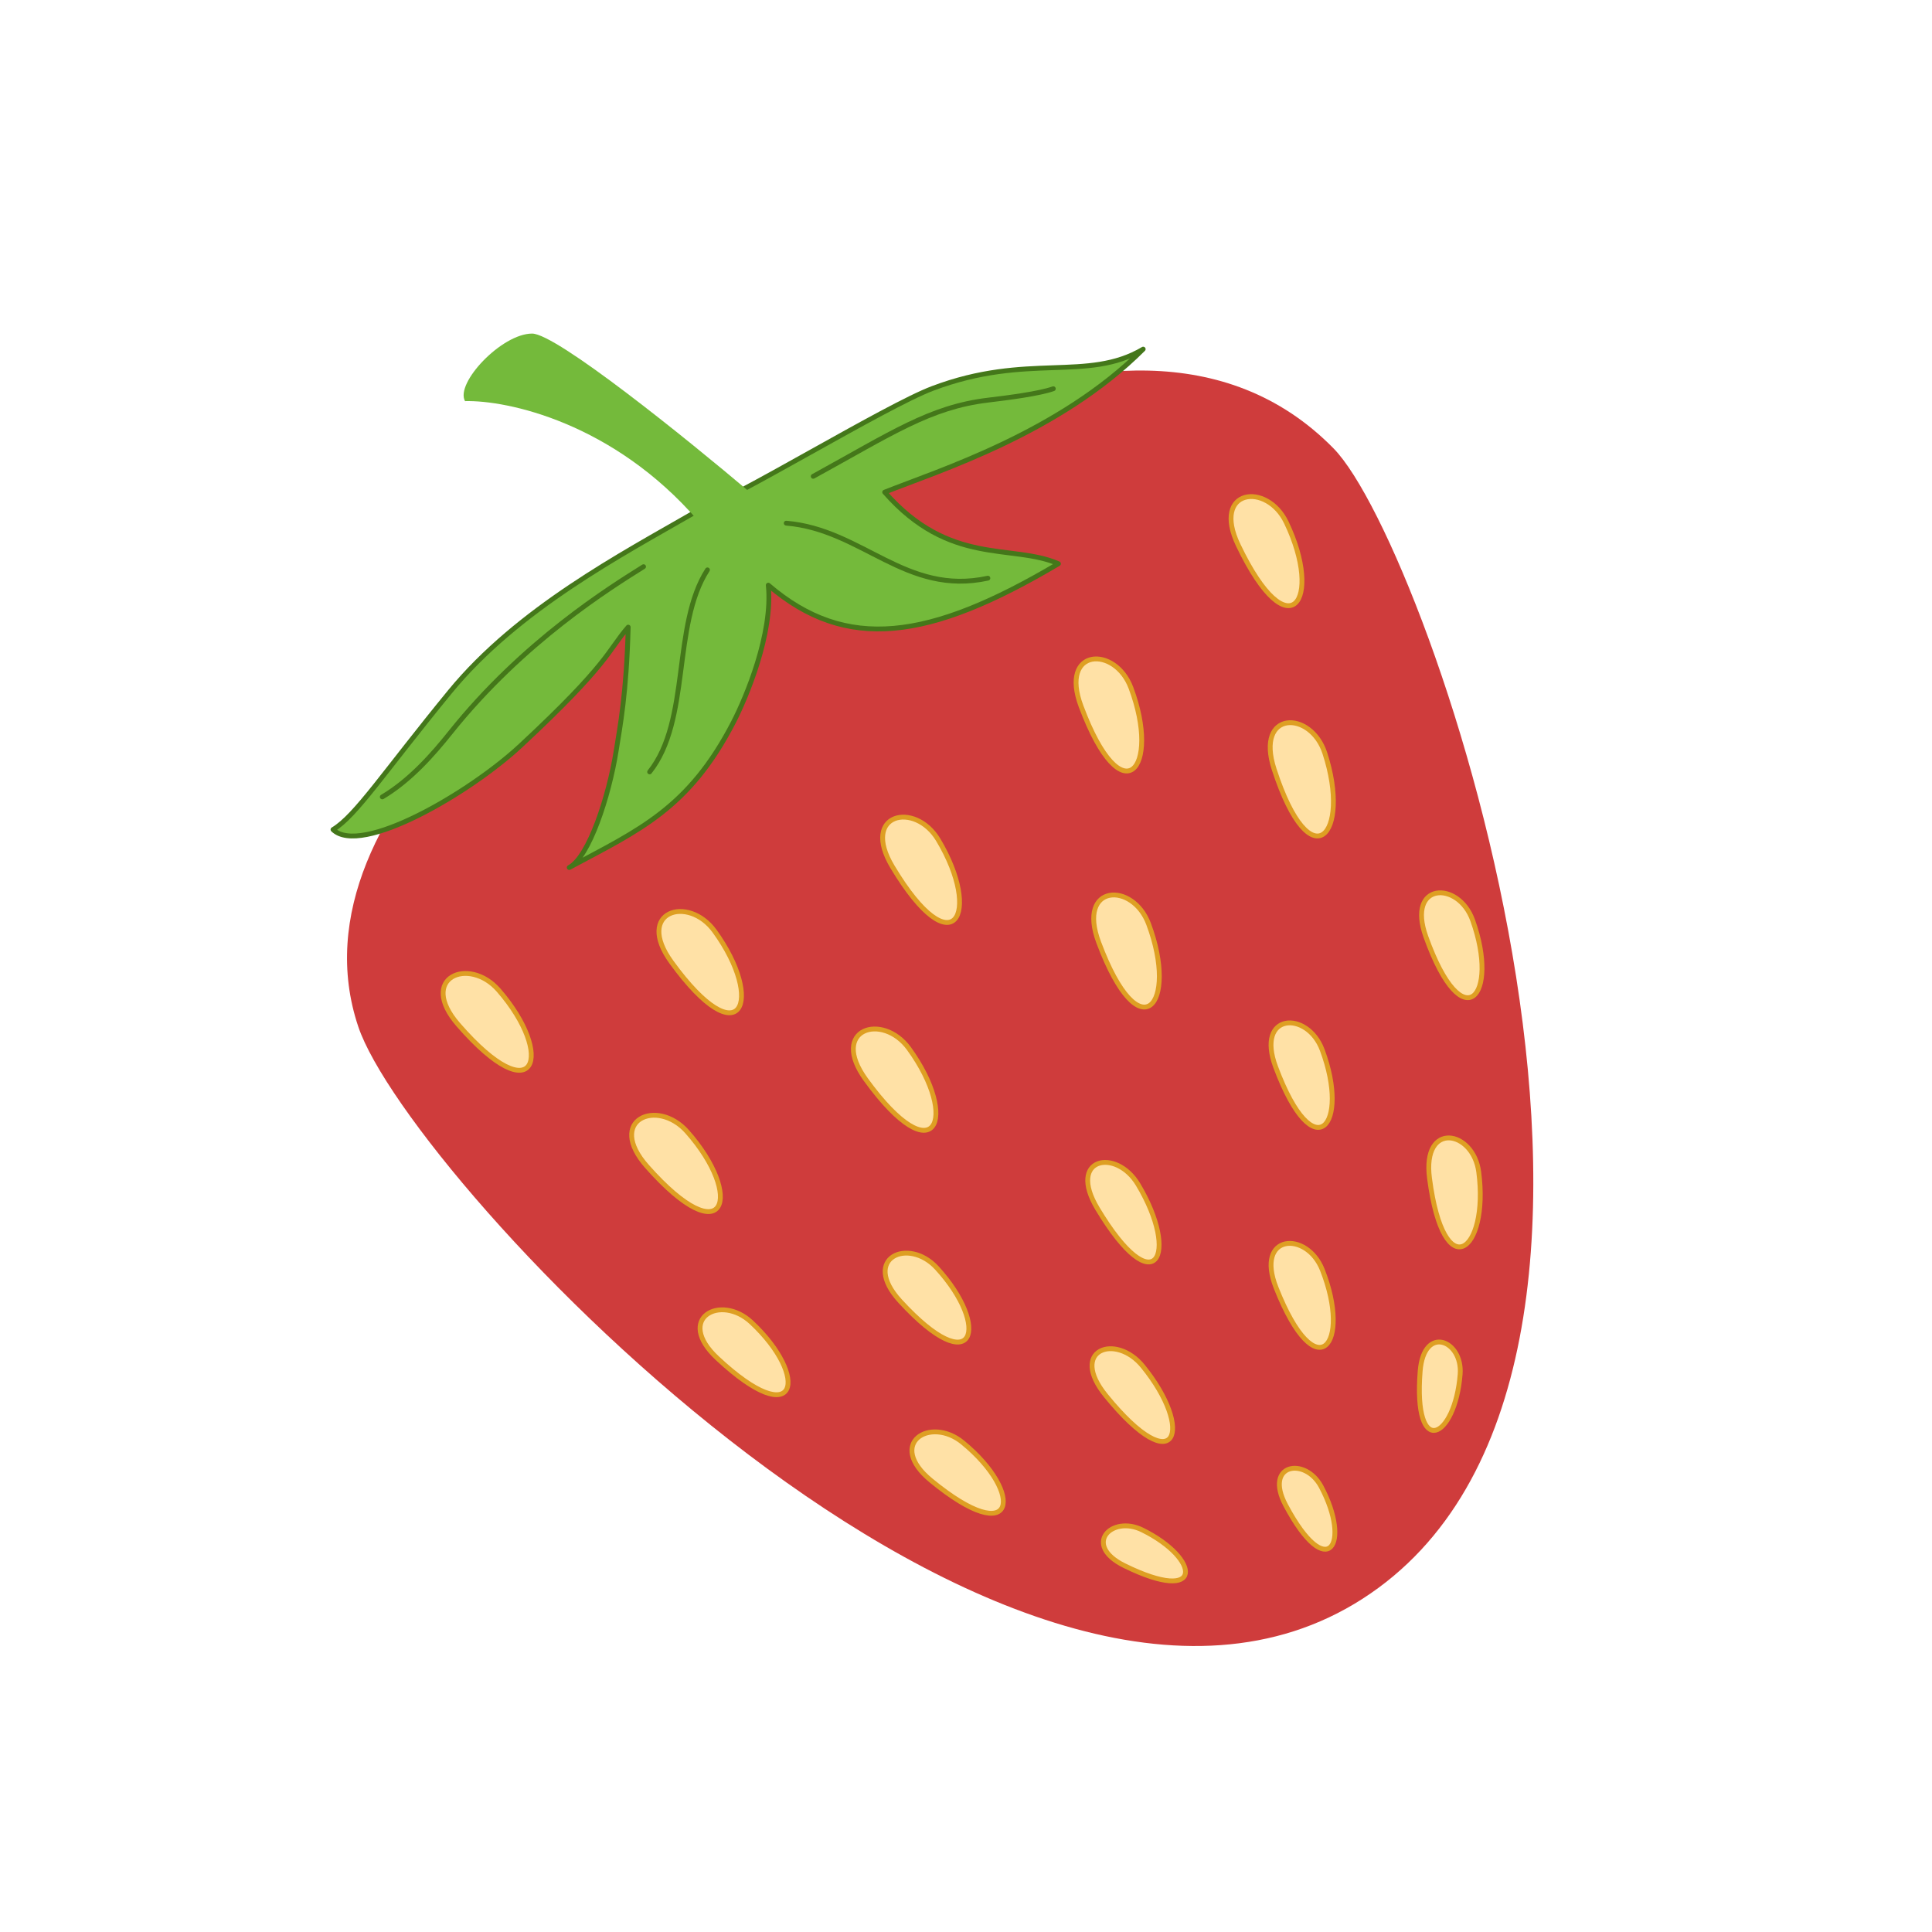 <svg width="400" height="400" viewBox="0 0 400 400" fill="none" xmlns="http://www.w3.org/2000/svg">
<path d="M74.189 212.592C58.668 166.508 124.417 120.43 150.69 111.938C150.69 111.938 231.739 47.574 276.112 92.852C296.321 113.474 354.662 284.44 282.086 331.021C209.51 377.603 84.833 244.196 74.189 212.592Z" fill="#CF3C3C"/>
<path d="M93.171 143.212C107.258 126.041 128.842 114.734 143.67 106.177C151.973 103.38 183.21 84.148 193.09 80.416C212.783 72.976 225.118 79.144 236.687 72.284C219.315 89.674 194.094 97.541 183.162 101.897C196.666 117.281 209.488 112.513 219.137 116.714C192.319 132.617 175.198 134.973 159.065 121.149C160.088 131.174 154.487 144.419 151.849 149.528C142.614 167.407 132.418 171.806 117.853 179.611C121.989 177.395 126.083 164.808 127.578 155.415C128.361 150.498 129.71 143.518 130.062 129.842C125.849 134.703 126.205 137.251 107.735 154.422C97.209 164.209 74.669 177.339 68.944 171.755C73.676 168.949 79.581 159.777 93.171 143.212Z" fill="#74BA3B" stroke="#44771A" stroke-linejoin="round"/>
<path d="M144.556 107.843C126.959 87.491 105.038 82.832 96.277 83.047C94.188 79.326 103.86 69.077 110.163 69.064C115.206 69.054 142.321 90.956 155.248 101.908C152.264 108.584 146.877 108.647 144.556 107.843Z" fill="#74BA3B"/>
<path d="M146.896 118.253C147.045 118.021 146.977 117.712 146.744 117.563C146.511 117.414 146.201 117.481 146.052 117.713L146.896 118.253ZM134.103 159.508C133.932 159.724 133.969 160.038 134.186 160.209C134.403 160.38 134.718 160.344 134.89 160.129L134.103 159.508ZM133.514 117.744C133.748 117.597 133.817 117.289 133.669 117.056C133.521 116.822 133.212 116.752 132.978 116.899L133.514 117.744ZM93.253 151.669L92.861 151.358L92.861 151.358L93.253 151.669ZM78.89 164.567C78.653 164.708 78.575 165.014 78.717 165.251C78.859 165.488 79.167 165.566 79.404 165.425L78.89 164.567ZM162.815 107.819C162.539 107.796 162.298 108.001 162.276 108.275C162.253 108.55 162.459 108.791 162.735 108.814L162.815 107.819ZM204.643 120.191C204.913 120.132 205.084 119.866 205.024 119.597C204.964 119.328 204.696 119.157 204.426 119.216L204.643 120.191ZM168.123 98.184C167.881 98.317 167.794 98.621 167.928 98.862C168.062 99.103 168.367 99.191 168.609 99.058L168.123 98.184ZM204.529 82.848L204.468 82.352L204.529 82.848ZM218.248 80.953C218.509 80.861 218.645 80.576 218.552 80.316C218.459 80.056 218.173 79.92 217.912 80.012L218.248 80.953ZM146.052 117.713C142.287 123.561 141.42 131.469 140.421 139.11C139.412 146.823 138.27 154.269 134.103 159.508L134.89 160.129C139.257 154.636 140.413 146.897 141.415 139.241C142.425 131.514 143.28 123.87 146.896 118.253L146.052 117.713ZM132.978 116.899C126.067 121.234 107.983 132.43 92.861 151.358L93.646 151.98C108.655 133.194 126.612 122.072 133.514 117.744L132.978 116.899ZM92.861 151.358C89.276 155.846 84.591 161.187 78.89 164.567L79.404 165.425C85.272 161.945 90.052 156.479 93.646 151.98L92.861 151.358ZM162.735 108.814C170.486 109.451 176.559 113.16 182.955 116.334C189.328 119.498 195.961 122.085 204.643 120.191L204.426 119.216C196.088 121.035 189.715 118.576 183.4 115.442C177.107 112.318 170.811 108.477 162.815 107.819L162.735 108.814ZM168.609 99.058C184.753 90.196 192.739 84.758 204.59 83.343L204.468 82.352C192.37 83.797 184.157 89.383 168.123 98.184L168.609 99.058ZM204.59 83.343C206.732 83.087 209.393 82.754 211.888 82.354C214.372 81.957 216.73 81.487 218.248 80.953L217.912 80.012C216.488 80.513 214.211 80.971 211.726 81.369C209.252 81.765 206.608 82.097 204.468 82.352L204.59 83.343Z" fill="#44771A"/>
<path d="M194.244 173.86C189.43 165.833 178.13 168.388 184.779 179.473C197.389 200.5 203.414 189.15 194.244 173.86Z" fill="#FFE1A6" stroke="#DE9F23"/>
<path d="M235.624 245.234C231.051 237.608 220.895 239.692 227.211 250.223C239.191 270.198 244.336 259.759 235.624 245.234Z" fill="#FFE1A6" stroke="#DE9F23"/>
<path d="M236.588 282.844C230.965 275.947 221.213 279.453 228.979 288.978C243.708 307.044 247.299 295.981 236.588 282.844Z" fill="#FFE1A6" stroke="#DE9F23"/>
<path d="M147.942 192.774C142.442 185.195 131.41 188.72 139.005 199.186C153.411 219.039 158.417 207.21 147.942 192.774Z" fill="#FFE1A6" stroke="#DE9F23"/>
<path d="M193.954 262.5C188.05 256.059 178.206 260.489 186.359 269.383C201.824 286.255 205.199 274.768 193.954 262.5Z" fill="#FFE1A6" stroke="#DE9F23"/>
<path d="M199.327 298.663C192.571 293.112 183.451 298.875 192.782 306.54C210.48 321.081 212.196 309.236 199.327 298.663Z" fill="#FFE1A6" stroke="#DE9F23"/>
<path d="M188.196 217.104C182.696 209.525 171.664 213.05 179.259 223.516C193.666 243.369 198.672 231.54 188.196 217.104Z" fill="#FFE1A6" stroke="#DE9F23"/>
<path d="M103.231 204.998C97.083 197.929 86.405 202.404 94.895 212.166C111 230.684 114.942 218.464 103.231 204.998Z" fill="#FFE1A6" stroke="#DE9F23"/>
<path d="M155.554 273.763C149.168 267.794 139.697 272.965 148.516 281.208C165.244 296.843 167.717 285.132 155.554 273.763Z" fill="#FFE1A6" stroke="#DE9F23"/>
<path d="M142.256 234.294C136.042 227.282 125.406 231.855 133.987 241.539C150.264 259.907 154.092 247.651 142.256 234.294Z" fill="#FFE1A6" stroke="#DE9F23"/>
<path d="M234.153 142.416C230.878 133.655 219.3 134.137 223.824 146.235C232.404 169.182 240.393 159.102 234.153 142.416Z" fill="#FFE1A6" stroke="#DE9F23"/>
<path d="M273.748 217.367C270.693 209.199 259.898 209.648 264.116 220.928C272.117 242.325 279.565 232.926 273.748 217.367Z" fill="#FFE1A6" stroke="#DE9F23"/>
<path d="M273.772 262.894C270.564 254.784 259.779 255.434 264.209 266.634C272.611 287.878 279.882 278.342 273.772 262.894Z" fill="#FFE1A6" stroke="#DE9F23"/>
<path d="M302.309 284.527C302.865 277.505 294.797 274.181 294.029 283.879C292.573 302.273 301.25 297.902 302.309 284.527Z" fill="#FFE1A6" stroke="#DE9F23"/>
<path d="M236.488 316.757C230.138 313.636 224.039 319.851 232.808 324.161C249.443 332.336 248.584 322.702 236.488 316.757Z" fill="#FFE1A6" stroke="#DE9F23"/>
<path d="M273.53 307.789C270.212 301.565 261.61 303.062 266.191 311.656C274.881 327.959 279.848 319.643 273.53 307.789Z" fill="#FFE1A6" stroke="#DE9F23"/>
<path d="M306.159 242.655C305.032 234.013 294.412 232.034 295.968 243.969C298.919 266.607 308.305 259.117 306.159 242.655Z" fill="#FFE1A6" stroke="#DE9F23"/>
<path d="M237.802 191.288C234.526 182.528 222.949 183.009 227.472 195.107C236.053 218.054 244.041 207.974 237.802 191.288Z" fill="#FFE1A6" stroke="#DE9F23"/>
<path d="M266.32 108.171C262.283 99.731 250.793 101.222 256.368 112.877C266.942 134.986 274.009 124.248 266.32 108.171Z" fill="#FFE1A6" stroke="#DE9F23"/>
<path d="M304.895 190.524C301.95 182.316 291.15 182.622 295.216 193.957C302.93 215.458 310.504 206.158 304.895 190.524Z" fill="#FFE1A6" stroke="#DE9F23"/>
<path d="M274.292 155.923C271.397 147.031 259.809 147.02 263.808 159.299C271.392 182.59 279.808 172.859 274.292 155.923Z" fill="#FFE1A6" stroke="#DE9F23"/>
</svg>
